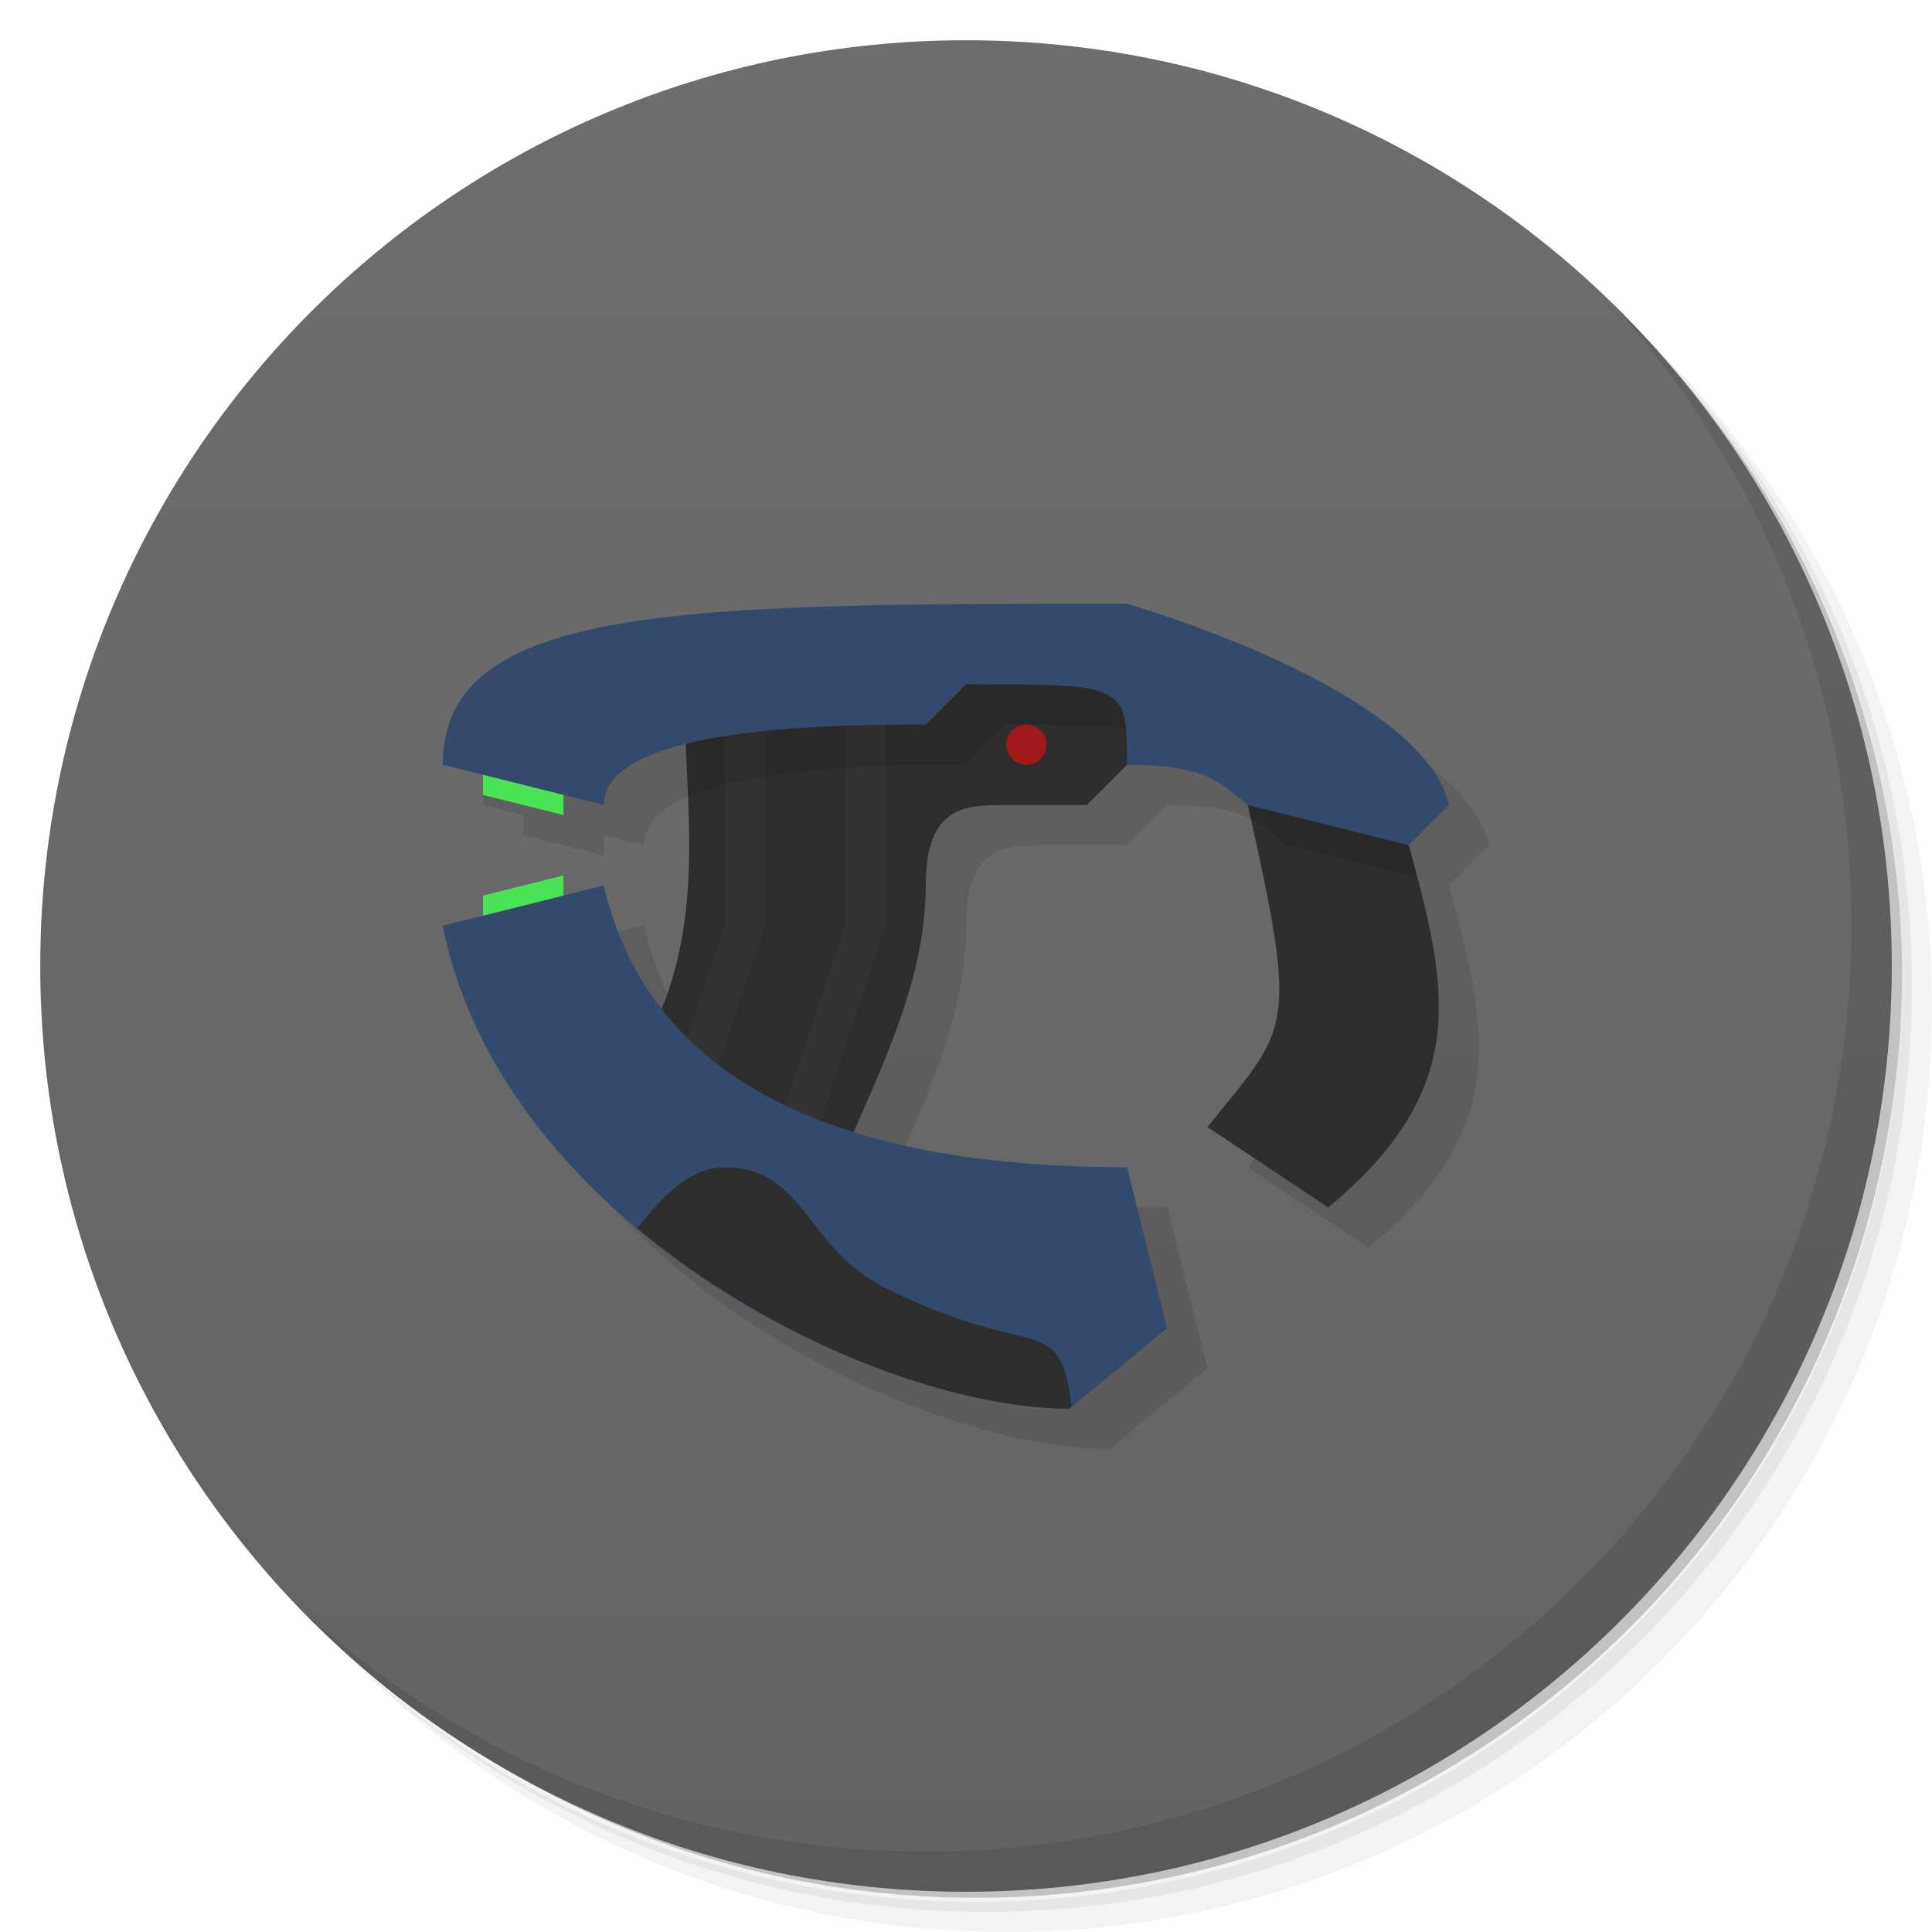 <svg version="1.1" viewBox="0 0 48 48" xmlns="http://www.w3.org/2000/svg">
 <defs>
  <linearGradient id="linearGradient3764" x1="1" x2="47" gradientTransform="matrix(0 -1 1 0 -1.5e-6 48)" gradientUnits="userSpaceOnUse">
   <stop style="stop-color:#636363" offset="0"/>
   <stop style="stop-color:#6d6d6d" offset="1"/>
  </linearGradient>
 </defs>
 <path d="m36.31 5c5.859 4.062 9.688 10.831 9.688 18.5 0 12.426-10.07 22.5-22.5 22.5-7.669 0-14.438-3.828-18.5-9.688 1.037 1.822 2.306 3.499 3.781 4.969 4.085 3.712 9.514 5.969 15.469 5.969 12.703 0 23-10.298 23-23 0-5.954-2.256-11.384-5.969-15.469-1.469-1.475-3.147-2.744-4.969-3.781zm4.969 3.781c3.854 4.113 6.219 9.637 6.219 15.719 0 12.703-10.297 23-23 23-6.081 0-11.606-2.364-15.719-6.219 4.16 4.144 9.883 6.719 16.219 6.719 12.703 0 23-10.298 23-23 0-6.335-2.575-12.06-6.719-16.219z" style="opacity:.05"/>
 <path d="m41.28 8.781c3.712 4.085 5.969 9.514 5.969 15.469 0 12.703-10.297 23-23 23-5.954 0-11.384-2.256-15.469-5.969 4.113 3.854 9.637 6.219 15.719 6.219 12.703 0 23-10.298 23-23 0-6.081-2.364-11.606-6.219-15.719z" style="opacity:.1"/>
 <path d="m31.25 2.375c8.615 3.154 14.75 11.417 14.75 21.13 0 12.426-10.07 22.5-22.5 22.5-9.708 0-17.971-6.135-21.12-14.75a23 23 0 0 0 44.875-7 23 23 0 0 0-16-21.875z" style="opacity:.2"/>
 <path d="m24 1c12.703 0 23 10.297 23 23s-10.297 23-23 23-23-10.297-23-23 10.297-23 23-23z" style="fill:url(#linearGradient3764)"/>
 <path d="m29 16c-11 0-17 0-17 4l1 0.25v0.5l2 0.5v-0.5l1 0.25c0-0.749 0.842-1.217 2-1.51v1c0.025-0.006 0.054-0.011 0.08-0.018 0.083 1.883 0.098 3.717-0.645 5.578-0.651-0.837-1.154-1.838-1.435-3.051l-1 0.25v-0.5l-2 0.5v0.5l-1 0.25c1.028 5.17 5.833 8.984 10.332 10.805 0.042 0.017 0.083 0.03 0.125 0.047 0.397 0.158 0.789 0.3 1.178 0.426 0.105 0.034 0.208 0.066 0.312 0.098 0.312 0.095 0.619 0.179 0.922 0.252 0.136 0.033 0.271 0.067 0.404 0.096 0.308 0.066 0.606 0.116 0.898 0.158 0.095 0.014 0.194 0.032 0.287 0.043 0.385 0.046 0.757 0.075 1.105 0.076l0.061-0.051 2.375-1.949-1-4c-2.148 0-4.593-0.188-6.793-0.875 0.893-2.029 1.793-4.004 1.793-6.125 0-2 1-2 2-2h2l1-1c2 0 2.337 0.474 3 1 0.091 0.401 0.155 0.713 0.23 1.059 0.986 4.539 0.653 4.603-1.23 6.941l3 2c3.286-2.732 3.039-5.049 2.209-8.209-0.069-0.261-0.134-0.517-0.209-0.791l1-1c-0.494-2.146-4.704-4-8-5z" style="fill-rule:evenodd;opacity:.1"/>
 <path d="m16 26c1.639-3 1-5.894 1-9l10.159-1.563 1.841 2.563-2 2h-2c-1 0-2 0-2 2 0 3.167-2 6-3 9.194l-4-3.193z" style="fill-rule:evenodd;fill:#2e2e2e"/>
 <circle cx="25.5" cy="18.5" r=".5" style="fill:#a11919;paint-order:normal"/>
 <g transform="translate(0,4.5e-6)" style="fill:#333">
  <path d="m21 23-2 6v3l3-9v-6h-1z" style="fill-rule:evenodd;fill:#333"/>
  <path d="m18 23-1 3v3l2-6v-6h-1z" style="fill-rule:evenodd;fill:#333"/>
 </g>
 <path d="m27.564 16.002c-1.547 0.001-2.98 0.013-4.307 0.035l-6.258 0.963c0 0.949 0.056 1.877 0.092 2.795 1.823-0.791 5.44-0.795 6.908-0.795l1-1c2.237 0 3.202 0.013 3.637 0.363l0.363-0.363-1.435-1.998z" style="fill-rule:evenodd;opacity:.1"/>
 <path d="m15 22-4 1c1.463 7.355 10.574 11.982 15.564 12l2.436-2-1-4c-5 0-11.605-1-13-7z" style="fill-rule:evenodd;fill:#334a6d"/>
 <path d="m18 29c-1 0-1.75 1.013-2.164 1.516 3.399 2.842 7.779 4.473 10.729 4.484l0.061-0.051c-0.31-2.435-0.869-1.071-4.625-2.949-2-1-2-3-4-3z" style="fill-rule:evenodd;fill:#2e2e2e"/>
 <path d="m31 20c1.279 5.672 1.027 5.483-1 8l3 2c3.558-2.958 2.983-5.416 2-9-1.068-1.551-2.494-1.456-4-1z" style="fill-rule:evenodd;fill:#2e2e2e"/>
 <path d="m32.646 19.707c-0.528 0.002-1.082 0.122-1.647 0.293 0.03 0.132 0.048 0.222 0.076 0.348 0.367 0.18 0.616 0.408 0.924 0.652l3.213 0.803c-0.07-0.265-0.137-0.525-0.213-0.803-0.667-0.969-1.474-1.296-2.353-1.293z" style="fill-rule:evenodd;opacity:.1"/>
 <path d="m35 21 1-1c-0.494-2.146-4.704-4-8-5-11 0-17 0-17 4l4 1c0-2 6-2 8-2l1-1c4 0 4 0 4 2 2 0 2.337 0.474 3 1" style="fill-rule:evenodd;fill:#334a6d"/>
 <path d="m12 19.25v0.5l2 0.5v-0.5z" style="fill-rule:evenodd;fill:#4ae355"/>
 <path d="m14 21.75-2 0.5v0.5l2-0.5z" style="fill-rule:evenodd;fill:#4ae355"/>
 <path d="m40.03 7.531c3.712 4.084 5.969 9.514 5.969 15.469 0 12.703-10.297 23-23 23-5.954 0-11.384-2.256-15.469-5.969 4.178 4.291 10.01 6.969 16.469 6.969 12.703 0 23-10.298 23-23 0-6.462-2.677-12.291-6.969-16.469z" style="opacity:.1"/>
</svg>
